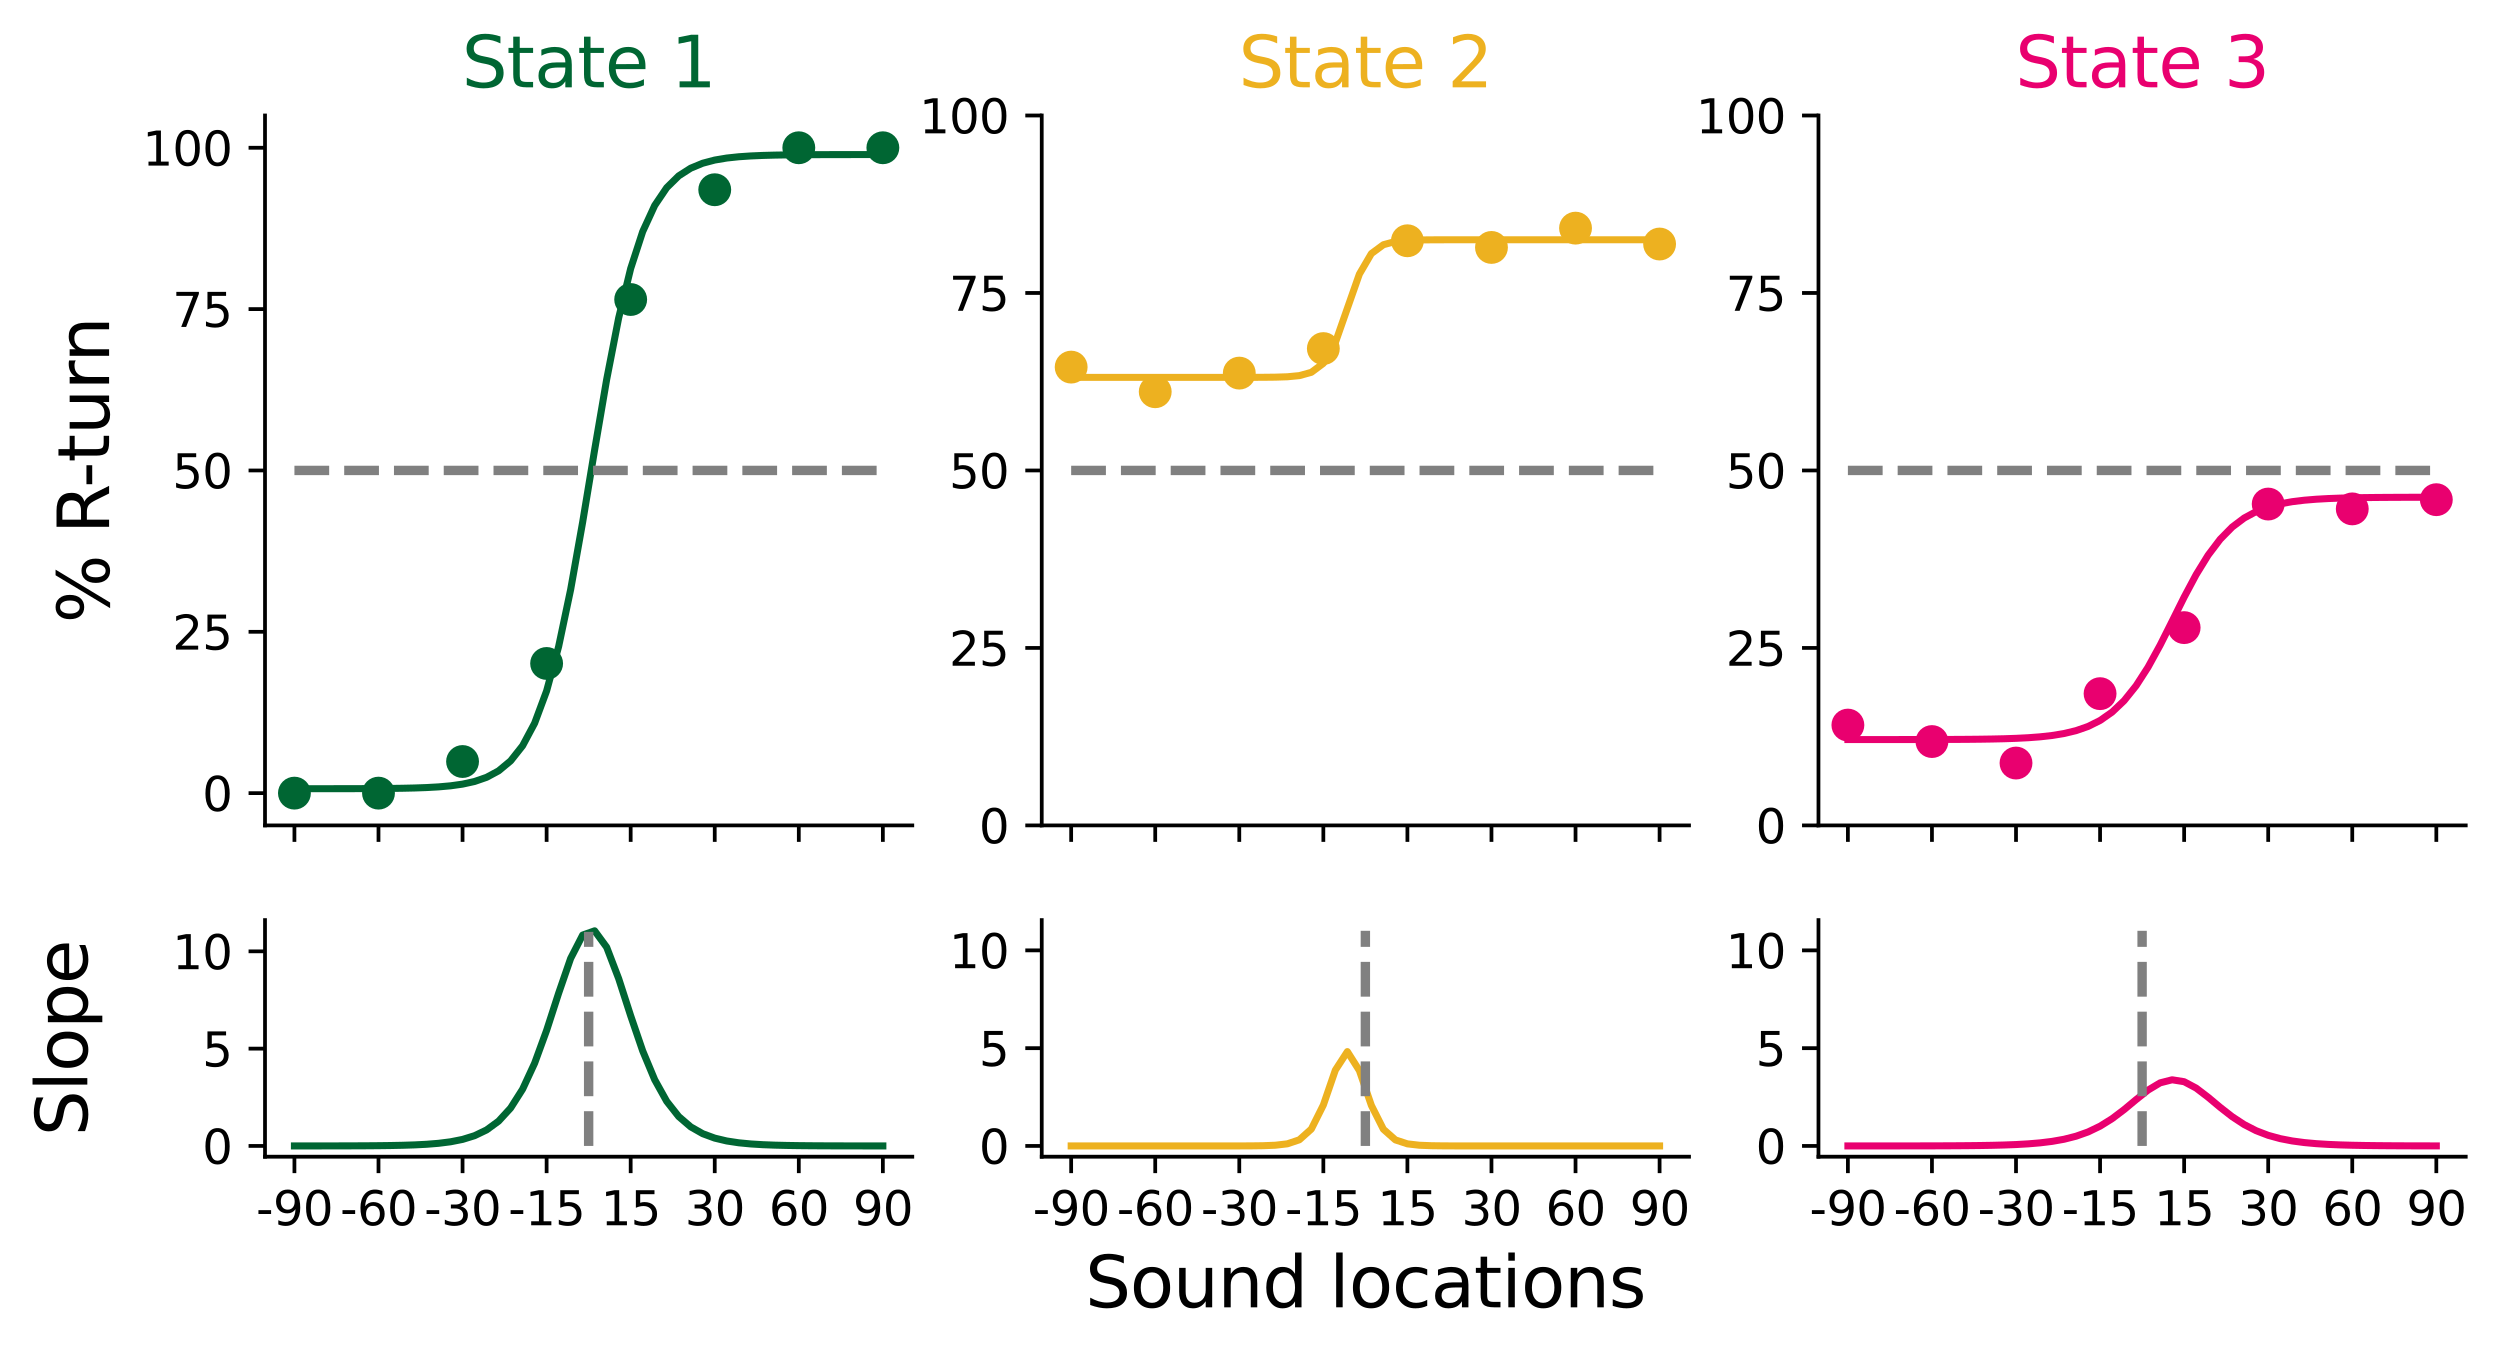 <?xml version="1.0" encoding="utf-8" standalone="no"?>
<!DOCTYPE svg PUBLIC "-//W3C//DTD SVG 1.1//EN"
  "http://www.w3.org/Graphics/SVG/1.1/DTD/svg11.dtd">
<svg xmlns:xlink="http://www.w3.org/1999/xlink" width="532.458pt" height="288.753pt" viewBox="0 0 532.458 288.753" xmlns="http://www.w3.org/2000/svg" version="1.1">
 <defs>
  <style type="text/css">*{stroke-linejoin: round; stroke-linecap: butt}</style>
 </defs>
 <g id="figure_1">
  <g id="patch_1">
   <path d="M 0 288.753 
L 532.458 288.753 
L 532.458 0 
L 0 0 
z
" style="fill: #ffffff"/>
  </g>
  <g id="axes_1">
   <g id="patch_2">
    <path d="M 56.442 175.798 
L 194.301 175.798 
L 194.301 24.598 
L 56.442 24.598 
z
" style="fill: #ffffff"/>
   </g>
   <g id="PathCollection_1">
    <defs>
     <path id="m8443d445f6" d="M 0 3 
C 0.796 3 1.559 2.684 2.121 2.121 
C 2.684 1.559 3 0.796 3 0 
C 3 -0.796 2.684 -1.559 2.121 -2.121 
C 1.559 -2.684 0.796 -3 0 -3 
C -0.796 -3 -1.559 -2.684 -2.121 -2.121 
C -2.684 -1.559 -3 -0.796 -3 0 
C -3 0.796 -2.684 1.559 -2.121 2.121 
C -1.559 2.684 -0.796 3 0 3 
z
" style="stroke: #006633"/>
    </defs>
    <g clip-path="url(#p14ced9037d)">
     <use xlink:href="#m8443d445f6" x="62.708" y="168.925" style="fill: #006633; stroke: #006633"/>
     <use xlink:href="#m8443d445f6" x="80.612" y="168.925" style="fill: #006633; stroke: #006633"/>
     <use xlink:href="#m8443d445f6" x="98.516" y="162.191" style="fill: #006633; stroke: #006633"/>
     <use xlink:href="#m8443d445f6" x="116.42" y="141.308" style="fill: #006633; stroke: #006633"/>
     <use xlink:href="#m8443d445f6" x="134.323" y="63.791" style="fill: #006633; stroke: #006633"/>
     <use xlink:href="#m8443d445f6" x="152.227" y="40.411" style="fill: #006633; stroke: #006633"/>
     <use xlink:href="#m8443d445f6" x="170.131" y="31.47" style="fill: #006633; stroke: #006633"/>
     <use xlink:href="#m8443d445f6" x="188.035" y="31.47" style="fill: #006633; stroke: #006633"/>
    </g>
   </g>
   <g id="matplotlib.axis_1">
    <g id="xtick_1">
     <g id="line2d_1">
      <defs>
       <path id="mf4a80c3092" d="M 0 0 
L 0 3.5 
" style="stroke: #000000; stroke-width: 0.8"/>
      </defs>
      <g>
       <use xlink:href="#mf4a80c3092" x="62.708" y="175.798" style="stroke: #000000; stroke-width: 0.8"/>
      </g>
     </g>
    </g>
    <g id="xtick_2">
     <g id="line2d_2">
      <g>
       <use xlink:href="#mf4a80c3092" x="80.612" y="175.798" style="stroke: #000000; stroke-width: 0.8"/>
      </g>
     </g>
    </g>
    <g id="xtick_3">
     <g id="line2d_3">
      <g>
       <use xlink:href="#mf4a80c3092" x="98.516" y="175.798" style="stroke: #000000; stroke-width: 0.8"/>
      </g>
     </g>
    </g>
    <g id="xtick_4">
     <g id="line2d_4">
      <g>
       <use xlink:href="#mf4a80c3092" x="116.42" y="175.798" style="stroke: #000000; stroke-width: 0.8"/>
      </g>
     </g>
    </g>
    <g id="xtick_5">
     <g id="line2d_5">
      <g>
       <use xlink:href="#mf4a80c3092" x="134.323" y="175.798" style="stroke: #000000; stroke-width: 0.8"/>
      </g>
     </g>
    </g>
    <g id="xtick_6">
     <g id="line2d_6">
      <g>
       <use xlink:href="#mf4a80c3092" x="152.227" y="175.798" style="stroke: #000000; stroke-width: 0.8"/>
      </g>
     </g>
    </g>
    <g id="xtick_7">
     <g id="line2d_7">
      <g>
       <use xlink:href="#mf4a80c3092" x="170.131" y="175.798" style="stroke: #000000; stroke-width: 0.8"/>
      </g>
     </g>
    </g>
    <g id="xtick_8">
     <g id="line2d_8">
      <g>
       <use xlink:href="#mf4a80c3092" x="188.035" y="175.798" style="stroke: #000000; stroke-width: 0.8"/>
      </g>
     </g>
    </g>
   </g>
   <g id="matplotlib.axis_2">
    <g id="ytick_1">
     <g id="line2d_9">
      <defs>
       <path id="m70e31efb03" d="M 0 0 
L -3.5 0 
" style="stroke: #000000; stroke-width: 0.8"/>
      </defs>
      <g>
       <use xlink:href="#m70e31efb03" x="56.442" y="168.925" style="stroke: #000000; stroke-width: 0.8"/>
      </g>
     </g>
     <g id="text_1">
      <!-- 0 -->
      <g transform="translate(43.08 172.724) scale(0.1 -0.1)">
       <defs>
        <path id="DejaVuSans-30" d="M 2034 4250 
Q 1547 4250 1301 3770 
Q 1056 3291 1056 2328 
Q 1056 1369 1301 889 
Q 1547 409 2034 409 
Q 2525 409 2770 889 
Q 3016 1369 3016 2328 
Q 3016 3291 2770 3770 
Q 2525 4250 2034 4250 
z
M 2034 4750 
Q 2819 4750 3233 4129 
Q 3647 3509 3647 2328 
Q 3647 1150 3233 529 
Q 2819 -91 2034 -91 
Q 1250 -91 836 529 
Q 422 1150 422 2328 
Q 422 3509 836 4129 
Q 1250 4750 2034 4750 
z
" transform="scale(0.016)"/>
       </defs>
       <use xlink:href="#DejaVuSans-30"/>
      </g>
     </g>
    </g>
    <g id="ytick_2">
     <g id="line2d_10">
      <g>
       <use xlink:href="#m70e31efb03" x="56.442" y="134.561" style="stroke: #000000; stroke-width: 0.8"/>
      </g>
     </g>
     <g id="text_2">
      <!-- 25 -->
      <g transform="translate(36.717 138.361) scale(0.1 -0.1)">
       <defs>
        <path id="DejaVuSans-32" d="M 1228 531 
L 3431 531 
L 3431 0 
L 469 0 
L 469 531 
Q 828 903 1448 1529 
Q 2069 2156 2228 2338 
Q 2531 2678 2651 2914 
Q 2772 3150 2772 3378 
Q 2772 3750 2511 3984 
Q 2250 4219 1831 4219 
Q 1534 4219 1204 4116 
Q 875 4013 500 3803 
L 500 4441 
Q 881 4594 1212 4672 
Q 1544 4750 1819 4750 
Q 2544 4750 2975 4387 
Q 3406 4025 3406 3419 
Q 3406 3131 3298 2873 
Q 3191 2616 2906 2266 
Q 2828 2175 2409 1742 
Q 1991 1309 1228 531 
z
" transform="scale(0.016)"/>
        <path id="DejaVuSans-35" d="M 691 4666 
L 3169 4666 
L 3169 4134 
L 1269 4134 
L 1269 2991 
Q 1406 3038 1543 3061 
Q 1681 3084 1819 3084 
Q 2600 3084 3056 2656 
Q 3513 2228 3513 1497 
Q 3513 744 3044 326 
Q 2575 -91 1722 -91 
Q 1428 -91 1123 -41 
Q 819 9 494 109 
L 494 744 
Q 775 591 1075 516 
Q 1375 441 1709 441 
Q 2250 441 2565 725 
Q 2881 1009 2881 1497 
Q 2881 1984 2565 2268 
Q 2250 2553 1709 2553 
Q 1456 2553 1204 2497 
Q 953 2441 691 2322 
L 691 4666 
z
" transform="scale(0.016)"/>
       </defs>
       <use xlink:href="#DejaVuSans-32"/>
       <use xlink:href="#DejaVuSans-35" x="63.623"/>
      </g>
     </g>
    </g>
    <g id="ytick_3">
     <g id="line2d_11">
      <g>
       <use xlink:href="#m70e31efb03" x="56.442" y="100.198" style="stroke: #000000; stroke-width: 0.8"/>
      </g>
     </g>
     <g id="text_3">
      <!-- 50 -->
      <g transform="translate(36.717 103.997) scale(0.1 -0.1)">
       <use xlink:href="#DejaVuSans-35"/>
       <use xlink:href="#DejaVuSans-30" x="63.623"/>
      </g>
     </g>
    </g>
    <g id="ytick_4">
     <g id="line2d_12">
      <g>
       <use xlink:href="#m70e31efb03" x="56.442" y="65.834" style="stroke: #000000; stroke-width: 0.8"/>
      </g>
     </g>
     <g id="text_4">
      <!-- 75 -->
      <g transform="translate(36.717 69.633) scale(0.1 -0.1)">
       <defs>
        <path id="DejaVuSans-37" d="M 525 4666 
L 3525 4666 
L 3525 4397 
L 1831 0 
L 1172 0 
L 2766 4134 
L 525 4134 
L 525 4666 
z
" transform="scale(0.016)"/>
       </defs>
       <use xlink:href="#DejaVuSans-37"/>
       <use xlink:href="#DejaVuSans-35" x="63.623"/>
      </g>
     </g>
    </g>
    <g id="ytick_5">
     <g id="line2d_13">
      <g>
       <use xlink:href="#m70e31efb03" x="56.442" y="31.47" style="stroke: #000000; stroke-width: 0.8"/>
      </g>
     </g>
     <g id="text_5">
      <!-- 100 -->
      <g transform="translate(30.355 35.27) scale(0.1 -0.1)">
       <defs>
        <path id="DejaVuSans-31" d="M 794 531 
L 1825 531 
L 1825 4091 
L 703 3866 
L 703 4441 
L 1819 4666 
L 2450 4666 
L 2450 531 
L 3481 531 
L 3481 0 
L 794 0 
L 794 531 
z
" transform="scale(0.016)"/>
       </defs>
       <use xlink:href="#DejaVuSans-31"/>
       <use xlink:href="#DejaVuSans-30" x="63.623"/>
       <use xlink:href="#DejaVuSans-30" x="127.246"/>
      </g>
     </g>
    </g>
    <g id="text_6">
     <!-- % R-turn -->
     <g transform="translate(23.235 132.723) rotate(-90) scale(0.15 -0.15)">
      <defs>
       <path id="DejaVuSans-25" d="M 4653 2053 
Q 4381 2053 4226 1822 
Q 4072 1591 4072 1178 
Q 4072 772 4226 539 
Q 4381 306 4653 306 
Q 4919 306 5073 539 
Q 5228 772 5228 1178 
Q 5228 1588 5073 1820 
Q 4919 2053 4653 2053 
z
M 4653 2450 
Q 5147 2450 5437 2106 
Q 5728 1763 5728 1178 
Q 5728 594 5436 251 
Q 5144 -91 4653 -91 
Q 4153 -91 3862 251 
Q 3572 594 3572 1178 
Q 3572 1766 3864 2108 
Q 4156 2450 4653 2450 
z
M 1428 4353 
Q 1159 4353 1004 4120 
Q 850 3888 850 3481 
Q 850 3069 1003 2837 
Q 1156 2606 1428 2606 
Q 1700 2606 1854 2837 
Q 2009 3069 2009 3481 
Q 2009 3884 1853 4118 
Q 1697 4353 1428 4353 
z
M 4250 4750 
L 4750 4750 
L 1831 -91 
L 1331 -91 
L 4250 4750 
z
M 1428 4750 
Q 1922 4750 2215 4408 
Q 2509 4066 2509 3481 
Q 2509 2891 2217 2550 
Q 1925 2209 1428 2209 
Q 931 2209 642 2551 
Q 353 2894 353 3481 
Q 353 4063 643 4406 
Q 934 4750 1428 4750 
z
" transform="scale(0.016)"/>
       <path id="DejaVuSans-20" transform="scale(0.016)"/>
       <path id="DejaVuSans-52" d="M 2841 2188 
Q 3044 2119 3236 1894 
Q 3428 1669 3622 1275 
L 4263 0 
L 3584 0 
L 2988 1197 
Q 2756 1666 2539 1819 
Q 2322 1972 1947 1972 
L 1259 1972 
L 1259 0 
L 628 0 
L 628 4666 
L 2053 4666 
Q 2853 4666 3247 4331 
Q 3641 3997 3641 3322 
Q 3641 2881 3436 2590 
Q 3231 2300 2841 2188 
z
M 1259 4147 
L 1259 2491 
L 2053 2491 
Q 2509 2491 2742 2702 
Q 2975 2913 2975 3322 
Q 2975 3731 2742 3939 
Q 2509 4147 2053 4147 
L 1259 4147 
z
" transform="scale(0.016)"/>
       <path id="DejaVuSans-2d" d="M 313 2009 
L 1997 2009 
L 1997 1497 
L 313 1497 
L 313 2009 
z
" transform="scale(0.016)"/>
       <path id="DejaVuSans-74" d="M 1172 4494 
L 1172 3500 
L 2356 3500 
L 2356 3053 
L 1172 3053 
L 1172 1153 
Q 1172 725 1289 603 
Q 1406 481 1766 481 
L 2356 481 
L 2356 0 
L 1766 0 
Q 1100 0 847 248 
Q 594 497 594 1153 
L 594 3053 
L 172 3053 
L 172 3500 
L 594 3500 
L 594 4494 
L 1172 4494 
z
" transform="scale(0.016)"/>
       <path id="DejaVuSans-75" d="M 544 1381 
L 544 3500 
L 1119 3500 
L 1119 1403 
Q 1119 906 1312 657 
Q 1506 409 1894 409 
Q 2359 409 2629 706 
Q 2900 1003 2900 1516 
L 2900 3500 
L 3475 3500 
L 3475 0 
L 2900 0 
L 2900 538 
Q 2691 219 2414 64 
Q 2138 -91 1772 -91 
Q 1169 -91 856 284 
Q 544 659 544 1381 
z
M 1991 3584 
L 1991 3584 
z
" transform="scale(0.016)"/>
       <path id="DejaVuSans-72" d="M 2631 2963 
Q 2534 3019 2420 3045 
Q 2306 3072 2169 3072 
Q 1681 3072 1420 2755 
Q 1159 2438 1159 1844 
L 1159 0 
L 581 0 
L 581 3500 
L 1159 3500 
L 1159 2956 
Q 1341 3275 1631 3429 
Q 1922 3584 2338 3584 
Q 2397 3584 2469 3576 
Q 2541 3569 2628 3553 
L 2631 2963 
z
" transform="scale(0.016)"/>
       <path id="DejaVuSans-6e" d="M 3513 2113 
L 3513 0 
L 2938 0 
L 2938 2094 
Q 2938 2591 2744 2837 
Q 2550 3084 2163 3084 
Q 1697 3084 1428 2787 
Q 1159 2491 1159 1978 
L 1159 0 
L 581 0 
L 581 3500 
L 1159 3500 
L 1159 2956 
Q 1366 3272 1645 3428 
Q 1925 3584 2291 3584 
Q 2894 3584 3203 3211 
Q 3513 2838 3513 2113 
z
" transform="scale(0.016)"/>
      </defs>
      <use xlink:href="#DejaVuSans-25"/>
      <use xlink:href="#DejaVuSans-20" x="95.02"/>
      <use xlink:href="#DejaVuSans-52" x="126.807"/>
      <use xlink:href="#DejaVuSans-2d" x="192.289"/>
      <use xlink:href="#DejaVuSans-74" x="228.373"/>
      <use xlink:href="#DejaVuSans-75" x="267.582"/>
      <use xlink:href="#DejaVuSans-72" x="330.961"/>
      <use xlink:href="#DejaVuSans-6e" x="370.324"/>
     </g>
    </g>
   </g>
   <g id="line2d_14">
    <path d="M 62.708 167.983 
L 65.266 167.982 
L 67.824 167.98 
L 70.382 167.978 
L 72.939 167.974 
L 75.497 167.969 
L 78.055 167.959 
L 80.612 167.945 
L 83.17 167.922 
L 85.728 167.886 
L 88.285 167.828 
L 90.843 167.737 
L 93.401 167.593 
L 95.958 167.366 
L 98.516 167.007 
L 101.074 166.443 
L 103.631 165.559 
L 106.189 164.183 
L 108.747 162.06 
L 111.304 158.833 
L 113.862 154.04 
L 116.42 147.152 
L 118.977 137.712 
L 121.535 125.581 
L 124.093 111.223 
L 126.65 95.79 
L 129.208 80.831 
L 131.766 67.716 
L 134.323 57.191 
L 136.881 49.328 
L 139.439 43.763 
L 141.997 39.972 
L 144.554 37.458 
L 147.112 35.82 
L 149.67 34.764 
L 152.227 34.089 
L 154.785 33.659 
L 157.343 33.386 
L 159.9 33.213 
L 162.458 33.104 
L 165.016 33.035 
L 167.573 32.991 
L 170.131 32.964 
L 172.689 32.946 
L 175.246 32.935 
L 177.804 32.928 
L 180.362 32.924 
L 182.919 32.921 
L 185.477 32.919 
L 188.035 32.918 
" clip-path="url(#p14ced9037d)" style="fill: none; stroke: #006633; stroke-width: 1.5; stroke-linecap: square"/>
   </g>
   <g id="LineCollection_1">
    <path d="M 62.708 100.198 
L 188.035 100.198 
" clip-path="url(#p14ced9037d)" style="fill: none; stroke-dasharray: 7.4,3.2; stroke-dashoffset: 0; stroke: #808080; stroke-width: 2"/>
   </g>
   <g id="patch_3">
    <path d="M 56.442 175.798 
L 56.442 24.598 
" style="fill: none; stroke: #000000; stroke-width: 0.8; stroke-linejoin: miter; stroke-linecap: square"/>
   </g>
   <g id="patch_4">
    <path d="M 56.442 175.798 
L 194.301 175.798 
" style="fill: none; stroke: #000000; stroke-width: 0.8; stroke-linejoin: miter; stroke-linecap: square"/>
   </g>
   <g id="text_7">
    <!-- State 1 -->
    <g style="fill: #006633" transform="translate(98.363 18.598) scale(0.15 -0.15)">
     <defs>
      <path id="DejaVuSans-53" d="M 3425 4513 
L 3425 3897 
Q 3066 4069 2747 4153 
Q 2428 4238 2131 4238 
Q 1616 4238 1336 4038 
Q 1056 3838 1056 3469 
Q 1056 3159 1242 3001 
Q 1428 2844 1947 2747 
L 2328 2669 
Q 3034 2534 3370 2195 
Q 3706 1856 3706 1288 
Q 3706 609 3251 259 
Q 2797 -91 1919 -91 
Q 1588 -91 1214 -16 
Q 841 59 441 206 
L 441 856 
Q 825 641 1194 531 
Q 1563 422 1919 422 
Q 2459 422 2753 634 
Q 3047 847 3047 1241 
Q 3047 1584 2836 1778 
Q 2625 1972 2144 2069 
L 1759 2144 
Q 1053 2284 737 2584 
Q 422 2884 422 3419 
Q 422 4038 858 4394 
Q 1294 4750 2059 4750 
Q 2388 4750 2728 4690 
Q 3069 4631 3425 4513 
z
" transform="scale(0.016)"/>
      <path id="DejaVuSans-61" d="M 2194 1759 
Q 1497 1759 1228 1600 
Q 959 1441 959 1056 
Q 959 750 1161 570 
Q 1363 391 1709 391 
Q 2188 391 2477 730 
Q 2766 1069 2766 1631 
L 2766 1759 
L 2194 1759 
z
M 3341 1997 
L 3341 0 
L 2766 0 
L 2766 531 
Q 2569 213 2275 61 
Q 1981 -91 1556 -91 
Q 1019 -91 701 211 
Q 384 513 384 1019 
Q 384 1609 779 1909 
Q 1175 2209 1959 2209 
L 2766 2209 
L 2766 2266 
Q 2766 2663 2505 2880 
Q 2244 3097 1772 3097 
Q 1472 3097 1187 3025 
Q 903 2953 641 2809 
L 641 3341 
Q 956 3463 1253 3523 
Q 1550 3584 1831 3584 
Q 2591 3584 2966 3190 
Q 3341 2797 3341 1997 
z
" transform="scale(0.016)"/>
      <path id="DejaVuSans-65" d="M 3597 1894 
L 3597 1613 
L 953 1613 
Q 991 1019 1311 708 
Q 1631 397 2203 397 
Q 2534 397 2845 478 
Q 3156 559 3463 722 
L 3463 178 
Q 3153 47 2828 -22 
Q 2503 -91 2169 -91 
Q 1331 -91 842 396 
Q 353 884 353 1716 
Q 353 2575 817 3079 
Q 1281 3584 2069 3584 
Q 2775 3584 3186 3129 
Q 3597 2675 3597 1894 
z
M 3022 2063 
Q 3016 2534 2758 2815 
Q 2500 3097 2075 3097 
Q 1594 3097 1305 2825 
Q 1016 2553 972 2059 
L 3022 2063 
z
" transform="scale(0.016)"/>
     </defs>
     <use xlink:href="#DejaVuSans-53"/>
     <use xlink:href="#DejaVuSans-74" x="63.477"/>
     <use xlink:href="#DejaVuSans-61" x="102.686"/>
     <use xlink:href="#DejaVuSans-74" x="163.965"/>
     <use xlink:href="#DejaVuSans-65" x="203.174"/>
     <use xlink:href="#DejaVuSans-20" x="264.697"/>
     <use xlink:href="#DejaVuSans-31" x="296.484"/>
    </g>
   </g>
  </g>
  <g id="axes_2">
   <g id="patch_5">
    <path d="M 221.873 175.798 
L 359.732 175.798 
L 359.732 24.598 
L 221.873 24.598 
z
" style="fill: #ffffff"/>
   </g>
   <g id="PathCollection_2">
    <defs>
     <path id="mc1b014f721" d="M 0 3 
C 0.796 3 1.559 2.684 2.121 2.121 
C 2.684 1.559 3 0.796 3 0 
C 3 -0.796 2.684 -1.559 2.121 -2.121 
C 1.559 -2.684 0.796 -3 0 -3 
C -0.796 -3 -1.559 -2.684 -2.121 -2.121 
C -2.684 -1.559 -3 -0.796 -3 0 
C -3 0.796 -2.684 1.559 -2.121 2.121 
C -1.559 2.684 -0.796 3 0 3 
z
" style="stroke: #edb120"/>
    </defs>
    <g clip-path="url(#p1568ae0fab)">
     <use xlink:href="#mc1b014f721" x="228.139" y="78.188" style="fill: #edb120; stroke: #edb120"/>
     <use xlink:href="#mc1b014f721" x="246.043" y="83.434" style="fill: #edb120; stroke: #edb120"/>
     <use xlink:href="#mc1b014f721" x="263.947" y="79.466" style="fill: #edb120; stroke: #edb120"/>
     <use xlink:href="#mc1b014f721" x="281.85" y="74.24" style="fill: #edb120; stroke: #edb120"/>
     <use xlink:href="#mc1b014f721" x="299.754" y="51.28" style="fill: #edb120; stroke: #edb120"/>
     <use xlink:href="#mc1b014f721" x="317.658" y="52.7" style="fill: #edb120; stroke: #edb120"/>
     <use xlink:href="#mc1b014f721" x="335.562" y="48.59" style="fill: #edb120; stroke: #edb120"/>
     <use xlink:href="#mc1b014f721" x="353.465" y="51.974" style="fill: #edb120; stroke: #edb120"/>
    </g>
   </g>
   <g id="matplotlib.axis_3">
    <g id="xtick_9">
     <g id="line2d_15">
      <g>
       <use xlink:href="#mf4a80c3092" x="228.139" y="175.798" style="stroke: #000000; stroke-width: 0.8"/>
      </g>
     </g>
    </g>
    <g id="xtick_10">
     <g id="line2d_16">
      <g>
       <use xlink:href="#mf4a80c3092" x="246.043" y="175.798" style="stroke: #000000; stroke-width: 0.8"/>
      </g>
     </g>
    </g>
    <g id="xtick_11">
     <g id="line2d_17">
      <g>
       <use xlink:href="#mf4a80c3092" x="263.947" y="175.798" style="stroke: #000000; stroke-width: 0.8"/>
      </g>
     </g>
    </g>
    <g id="xtick_12">
     <g id="line2d_18">
      <g>
       <use xlink:href="#mf4a80c3092" x="281.85" y="175.798" style="stroke: #000000; stroke-width: 0.8"/>
      </g>
     </g>
    </g>
    <g id="xtick_13">
     <g id="line2d_19">
      <g>
       <use xlink:href="#mf4a80c3092" x="299.754" y="175.798" style="stroke: #000000; stroke-width: 0.8"/>
      </g>
     </g>
    </g>
    <g id="xtick_14">
     <g id="line2d_20">
      <g>
       <use xlink:href="#mf4a80c3092" x="317.658" y="175.798" style="stroke: #000000; stroke-width: 0.8"/>
      </g>
     </g>
    </g>
    <g id="xtick_15">
     <g id="line2d_21">
      <g>
       <use xlink:href="#mf4a80c3092" x="335.562" y="175.798" style="stroke: #000000; stroke-width: 0.8"/>
      </g>
     </g>
    </g>
    <g id="xtick_16">
     <g id="line2d_22">
      <g>
       <use xlink:href="#mf4a80c3092" x="353.465" y="175.798" style="stroke: #000000; stroke-width: 0.8"/>
      </g>
     </g>
    </g>
   </g>
   <g id="matplotlib.axis_4">
    <g id="ytick_6">
     <g id="line2d_23">
      <g>
       <use xlink:href="#m70e31efb03" x="221.873" y="175.798" style="stroke: #000000; stroke-width: 0.8"/>
      </g>
     </g>
     <g id="text_8">
      <!-- 0 -->
      <g transform="translate(208.51 179.597) scale(0.1 -0.1)">
       <use xlink:href="#DejaVuSans-30"/>
      </g>
     </g>
    </g>
    <g id="ytick_7">
     <g id="line2d_24">
      <g>
       <use xlink:href="#m70e31efb03" x="221.873" y="137.998" style="stroke: #000000; stroke-width: 0.8"/>
      </g>
     </g>
     <g id="text_9">
      <!-- 25 -->
      <g transform="translate(202.148 141.797) scale(0.1 -0.1)">
       <use xlink:href="#DejaVuSans-32"/>
       <use xlink:href="#DejaVuSans-35" x="63.623"/>
      </g>
     </g>
    </g>
    <g id="ytick_8">
     <g id="line2d_25">
      <g>
       <use xlink:href="#m70e31efb03" x="221.873" y="100.198" style="stroke: #000000; stroke-width: 0.8"/>
      </g>
     </g>
     <g id="text_10">
      <!-- 50 -->
      <g transform="translate(202.148 103.997) scale(0.1 -0.1)">
       <use xlink:href="#DejaVuSans-35"/>
       <use xlink:href="#DejaVuSans-30" x="63.623"/>
      </g>
     </g>
    </g>
    <g id="ytick_9">
     <g id="line2d_26">
      <g>
       <use xlink:href="#m70e31efb03" x="221.873" y="62.398" style="stroke: #000000; stroke-width: 0.8"/>
      </g>
     </g>
     <g id="text_11">
      <!-- 75 -->
      <g transform="translate(202.148 66.197) scale(0.1 -0.1)">
       <use xlink:href="#DejaVuSans-37"/>
       <use xlink:href="#DejaVuSans-35" x="63.623"/>
      </g>
     </g>
    </g>
    <g id="ytick_10">
     <g id="line2d_27">
      <g>
       <use xlink:href="#m70e31efb03" x="221.873" y="24.598" style="stroke: #000000; stroke-width: 0.8"/>
      </g>
     </g>
     <g id="text_12">
      <!-- 100 -->
      <g transform="translate(195.785 28.397) scale(0.1 -0.1)">
       <use xlink:href="#DejaVuSans-31"/>
       <use xlink:href="#DejaVuSans-30" x="63.623"/>
       <use xlink:href="#DejaVuSans-30" x="127.246"/>
      </g>
     </g>
    </g>
   </g>
   <g id="line2d_28">
    <path d="M 228.139 80.371 
L 230.697 80.371 
L 233.254 80.371 
L 235.812 80.371 
L 238.37 80.371 
L 240.927 80.371 
L 243.485 80.371 
L 246.043 80.371 
L 248.601 80.371 
L 251.158 80.371 
L 253.716 80.371 
L 256.274 80.371 
L 258.831 80.371 
L 261.389 80.371 
L 263.947 80.37 
L 266.504 80.367 
L 269.062 80.357 
L 271.62 80.329 
L 274.177 80.247 
L 276.735 80.003 
L 279.293 79.299 
L 281.85 77.389 
L 284.408 72.971 
L 286.966 65.665 
L 289.523 58.386 
L 292.081 54.009 
L 294.639 52.123 
L 297.196 51.428 
L 299.754 51.188 
L 302.312 51.106 
L 304.869 51.079 
L 307.427 51.069 
L 309.985 51.066 
L 312.542 51.065 
L 315.1 51.065 
L 317.658 51.065 
L 320.215 51.065 
L 322.773 51.065 
L 325.331 51.065 
L 327.889 51.065 
L 330.446 51.065 
L 333.004 51.065 
L 335.562 51.065 
L 338.119 51.065 
L 340.677 51.065 
L 343.235 51.065 
L 345.792 51.065 
L 348.35 51.065 
L 350.908 51.065 
L 353.465 51.065 
" clip-path="url(#p1568ae0fab)" style="fill: none; stroke: #edb120; stroke-width: 1.5; stroke-linecap: square"/>
   </g>
   <g id="LineCollection_2">
    <path d="M 228.139 100.198 
L 353.465 100.198 
" clip-path="url(#p1568ae0fab)" style="fill: none; stroke-dasharray: 7.4,3.2; stroke-dashoffset: 0; stroke: #808080; stroke-width: 2"/>
   </g>
   <g id="patch_6">
    <path d="M 221.873 175.798 
L 221.873 24.598 
" style="fill: none; stroke: #000000; stroke-width: 0.8; stroke-linejoin: miter; stroke-linecap: square"/>
   </g>
   <g id="patch_7">
    <path d="M 221.873 175.798 
L 359.732 175.798 
" style="fill: none; stroke: #000000; stroke-width: 0.8; stroke-linejoin: miter; stroke-linecap: square"/>
   </g>
   <g id="text_13">
    <!-- State 2 -->
    <g style="fill: #edb120" transform="translate(263.794 18.598) scale(0.15 -0.15)">
     <use xlink:href="#DejaVuSans-53"/>
     <use xlink:href="#DejaVuSans-74" x="63.477"/>
     <use xlink:href="#DejaVuSans-61" x="102.686"/>
     <use xlink:href="#DejaVuSans-74" x="163.965"/>
     <use xlink:href="#DejaVuSans-65" x="203.174"/>
     <use xlink:href="#DejaVuSans-20" x="264.697"/>
     <use xlink:href="#DejaVuSans-32" x="296.484"/>
    </g>
   </g>
  </g>
  <g id="axes_3">
   <g id="patch_8">
    <path d="M 387.303 175.798 
L 525.162 175.798 
L 525.162 24.598 
L 387.303 24.598 
z
" style="fill: #ffffff"/>
   </g>
   <g id="PathCollection_3">
    <defs>
     <path id="mad47145e65" d="M 0 3 
C 0.796 3 1.559 2.684 2.121 2.121 
C 2.684 1.559 3 0.796 3 0 
C 3 -0.796 2.684 -1.559 2.121 -2.121 
C 1.559 -2.684 0.796 -3 0 -3 
C -0.796 -3 -1.559 -2.684 -2.121 -2.121 
C -2.684 -1.559 -3 -0.796 -3 0 
C -3 0.796 -2.684 1.559 -2.121 2.121 
C -1.559 2.684 -0.796 3 0 3 
z
" style="stroke: #e9006f"/>
    </defs>
    <g clip-path="url(#p2759dc0f36)">
     <use xlink:href="#mad47145e65" x="393.57" y="154.432" style="fill: #e9006f; stroke: #e9006f"/>
     <use xlink:href="#mad47145e65" x="411.473" y="157.939" style="fill: #e9006f; stroke: #e9006f"/>
     <use xlink:href="#mad47145e65" x="429.377" y="162.517" style="fill: #e9006f; stroke: #e9006f"/>
     <use xlink:href="#mad47145e65" x="447.281" y="147.737" style="fill: #e9006f; stroke: #e9006f"/>
     <use xlink:href="#mad47145e65" x="465.185" y="133.672" style="fill: #e9006f; stroke: #e9006f"/>
     <use xlink:href="#mad47145e65" x="483.088" y="107.356" style="fill: #e9006f; stroke: #e9006f"/>
     <use xlink:href="#mad47145e65" x="500.992" y="108.384" style="fill: #e9006f; stroke: #e9006f"/>
     <use xlink:href="#mad47145e65" x="518.896" y="106.424" style="fill: #e9006f; stroke: #e9006f"/>
    </g>
   </g>
   <g id="matplotlib.axis_5">
    <g id="xtick_17">
     <g id="line2d_29">
      <g>
       <use xlink:href="#mf4a80c3092" x="393.57" y="175.798" style="stroke: #000000; stroke-width: 0.8"/>
      </g>
     </g>
    </g>
    <g id="xtick_18">
     <g id="line2d_30">
      <g>
       <use xlink:href="#mf4a80c3092" x="411.473" y="175.798" style="stroke: #000000; stroke-width: 0.8"/>
      </g>
     </g>
    </g>
    <g id="xtick_19">
     <g id="line2d_31">
      <g>
       <use xlink:href="#mf4a80c3092" x="429.377" y="175.798" style="stroke: #000000; stroke-width: 0.8"/>
      </g>
     </g>
    </g>
    <g id="xtick_20">
     <g id="line2d_32">
      <g>
       <use xlink:href="#mf4a80c3092" x="447.281" y="175.798" style="stroke: #000000; stroke-width: 0.8"/>
      </g>
     </g>
    </g>
    <g id="xtick_21">
     <g id="line2d_33">
      <g>
       <use xlink:href="#mf4a80c3092" x="465.185" y="175.798" style="stroke: #000000; stroke-width: 0.8"/>
      </g>
     </g>
    </g>
    <g id="xtick_22">
     <g id="line2d_34">
      <g>
       <use xlink:href="#mf4a80c3092" x="483.088" y="175.798" style="stroke: #000000; stroke-width: 0.8"/>
      </g>
     </g>
    </g>
    <g id="xtick_23">
     <g id="line2d_35">
      <g>
       <use xlink:href="#mf4a80c3092" x="500.992" y="175.798" style="stroke: #000000; stroke-width: 0.8"/>
      </g>
     </g>
    </g>
    <g id="xtick_24">
     <g id="line2d_36">
      <g>
       <use xlink:href="#mf4a80c3092" x="518.896" y="175.798" style="stroke: #000000; stroke-width: 0.8"/>
      </g>
     </g>
    </g>
   </g>
   <g id="matplotlib.axis_6">
    <g id="ytick_11">
     <g id="line2d_37">
      <g>
       <use xlink:href="#m70e31efb03" x="387.303" y="175.798" style="stroke: #000000; stroke-width: 0.8"/>
      </g>
     </g>
     <g id="text_14">
      <!-- 0 -->
      <g transform="translate(373.941 179.597) scale(0.1 -0.1)">
       <use xlink:href="#DejaVuSans-30"/>
      </g>
     </g>
    </g>
    <g id="ytick_12">
     <g id="line2d_38">
      <g>
       <use xlink:href="#m70e31efb03" x="387.303" y="137.998" style="stroke: #000000; stroke-width: 0.8"/>
      </g>
     </g>
     <g id="text_15">
      <!-- 25 -->
      <g transform="translate(367.578 141.797) scale(0.1 -0.1)">
       <use xlink:href="#DejaVuSans-32"/>
       <use xlink:href="#DejaVuSans-35" x="63.623"/>
      </g>
     </g>
    </g>
    <g id="ytick_13">
     <g id="line2d_39">
      <g>
       <use xlink:href="#m70e31efb03" x="387.303" y="100.198" style="stroke: #000000; stroke-width: 0.8"/>
      </g>
     </g>
     <g id="text_16">
      <!-- 50 -->
      <g transform="translate(367.578 103.997) scale(0.1 -0.1)">
       <use xlink:href="#DejaVuSans-35"/>
       <use xlink:href="#DejaVuSans-30" x="63.623"/>
      </g>
     </g>
    </g>
    <g id="ytick_14">
     <g id="line2d_40">
      <g>
       <use xlink:href="#m70e31efb03" x="387.303" y="62.398" style="stroke: #000000; stroke-width: 0.8"/>
      </g>
     </g>
     <g id="text_17">
      <!-- 75 -->
      <g transform="translate(367.578 66.197) scale(0.1 -0.1)">
       <use xlink:href="#DejaVuSans-37"/>
       <use xlink:href="#DejaVuSans-35" x="63.623"/>
      </g>
     </g>
    </g>
    <g id="ytick_15">
     <g id="line2d_41">
      <g>
       <use xlink:href="#m70e31efb03" x="387.303" y="24.598" style="stroke: #000000; stroke-width: 0.8"/>
      </g>
     </g>
     <g id="text_18">
      <!-- 100 -->
      <g transform="translate(361.216 28.397) scale(0.1 -0.1)">
       <use xlink:href="#DejaVuSans-31"/>
       <use xlink:href="#DejaVuSans-30" x="63.623"/>
       <use xlink:href="#DejaVuSans-30" x="127.246"/>
      </g>
     </g>
    </g>
   </g>
   <g id="line2d_42">
    <path d="M 393.57 157.517 
L 396.127 157.516 
L 398.685 157.516 
L 401.243 157.515 
L 403.8 157.513 
L 406.358 157.511 
L 408.916 157.507 
L 411.473 157.502 
L 414.031 157.494 
L 416.589 157.482 
L 419.146 157.465 
L 421.704 157.439 
L 424.262 157.399 
L 426.819 157.341 
L 429.377 157.254 
L 431.935 157.125 
L 434.493 156.933 
L 437.05 156.648 
L 439.608 156.228 
L 442.166 155.614 
L 444.723 154.723 
L 447.281 153.45 
L 449.839 151.666 
L 452.396 149.236 
L 454.954 146.049 
L 457.512 142.073 
L 460.069 137.41 
L 462.627 132.319 
L 465.185 127.18 
L 467.742 122.386 
L 470.3 118.232 
L 472.858 114.858 
L 475.415 112.257 
L 477.973 110.332 
L 480.531 108.951 
L 483.088 107.98 
L 485.646 107.308 
L 488.204 106.849 
L 490.761 106.537 
L 493.319 106.326 
L 495.877 106.184 
L 498.434 106.088 
L 500.992 106.024 
L 503.55 105.981 
L 506.107 105.952 
L 508.665 105.933 
L 511.223 105.92 
L 513.781 105.911 
L 516.338 105.906 
L 518.896 105.902 
" clip-path="url(#p2759dc0f36)" style="fill: none; stroke: #e9006f; stroke-width: 1.5; stroke-linecap: square"/>
   </g>
   <g id="LineCollection_3">
    <path d="M 393.57 100.198 
L 518.896 100.198 
" clip-path="url(#p2759dc0f36)" style="fill: none; stroke-dasharray: 7.4,3.2; stroke-dashoffset: 0; stroke: #808080; stroke-width: 2"/>
   </g>
   <g id="patch_9">
    <path d="M 387.303 175.798 
L 387.303 24.598 
" style="fill: none; stroke: #000000; stroke-width: 0.8; stroke-linejoin: miter; stroke-linecap: square"/>
   </g>
   <g id="patch_10">
    <path d="M 387.303 175.798 
L 525.162 175.798 
" style="fill: none; stroke: #000000; stroke-width: 0.8; stroke-linejoin: miter; stroke-linecap: square"/>
   </g>
   <g id="text_19">
    <!-- State 3 -->
    <g style="fill: #e9006f" transform="translate(429.225 18.598) scale(0.15 -0.15)">
     <defs>
      <path id="DejaVuSans-33" d="M 2597 2516 
Q 3050 2419 3304 2112 
Q 3559 1806 3559 1356 
Q 3559 666 3084 287 
Q 2609 -91 1734 -91 
Q 1441 -91 1130 -33 
Q 819 25 488 141 
L 488 750 
Q 750 597 1062 519 
Q 1375 441 1716 441 
Q 2309 441 2620 675 
Q 2931 909 2931 1356 
Q 2931 1769 2642 2001 
Q 2353 2234 1838 2234 
L 1294 2234 
L 1294 2753 
L 1863 2753 
Q 2328 2753 2575 2939 
Q 2822 3125 2822 3475 
Q 2822 3834 2567 4026 
Q 2313 4219 1838 4219 
Q 1578 4219 1281 4162 
Q 984 4106 628 3988 
L 628 4550 
Q 988 4650 1302 4700 
Q 1616 4750 1894 4750 
Q 2613 4750 3031 4423 
Q 3450 4097 3450 3541 
Q 3450 3153 3228 2886 
Q 3006 2619 2597 2516 
z
" transform="scale(0.016)"/>
     </defs>
     <use xlink:href="#DejaVuSans-53"/>
     <use xlink:href="#DejaVuSans-74" x="63.477"/>
     <use xlink:href="#DejaVuSans-61" x="102.686"/>
     <use xlink:href="#DejaVuSans-74" x="163.965"/>
     <use xlink:href="#DejaVuSans-65" x="203.174"/>
     <use xlink:href="#DejaVuSans-20" x="264.697"/>
     <use xlink:href="#DejaVuSans-33" x="296.484"/>
    </g>
   </g>
  </g>
  <g id="axes_4">
   <g id="patch_11">
    <path d="M 56.442 246.358 
L 194.301 246.358 
L 194.301 195.958 
L 56.442 195.958 
z
" style="fill: #ffffff"/>
   </g>
   <g id="matplotlib.axis_7">
    <g id="xtick_25">
     <g id="line2d_43">
      <g>
       <use xlink:href="#mf4a80c3092" x="62.708" y="246.358" style="stroke: #000000; stroke-width: 0.8"/>
      </g>
     </g>
     <g id="text_20">
      <!-- -90 -->
      <g transform="translate(54.542 260.956) scale(0.1 -0.1)">
       <defs>
        <path id="DejaVuSans-39" d="M 703 97 
L 703 672 
Q 941 559 1184 500 
Q 1428 441 1663 441 
Q 2288 441 2617 861 
Q 2947 1281 2994 2138 
Q 2813 1869 2534 1725 
Q 2256 1581 1919 1581 
Q 1219 1581 811 2004 
Q 403 2428 403 3163 
Q 403 3881 828 4315 
Q 1253 4750 1959 4750 
Q 2769 4750 3195 4129 
Q 3622 3509 3622 2328 
Q 3622 1225 3098 567 
Q 2575 -91 1691 -91 
Q 1453 -91 1209 -44 
Q 966 3 703 97 
z
M 1959 2075 
Q 2384 2075 2632 2365 
Q 2881 2656 2881 3163 
Q 2881 3666 2632 3958 
Q 2384 4250 1959 4250 
Q 1534 4250 1286 3958 
Q 1038 3666 1038 3163 
Q 1038 2656 1286 2365 
Q 1534 2075 1959 2075 
z
" transform="scale(0.016)"/>
       </defs>
       <use xlink:href="#DejaVuSans-2d"/>
       <use xlink:href="#DejaVuSans-39" x="36.084"/>
       <use xlink:href="#DejaVuSans-30" x="99.707"/>
      </g>
     </g>
    </g>
    <g id="xtick_26">
     <g id="line2d_44">
      <g>
       <use xlink:href="#mf4a80c3092" x="80.612" y="246.358" style="stroke: #000000; stroke-width: 0.8"/>
      </g>
     </g>
     <g id="text_21">
      <!-- -60 -->
      <g transform="translate(72.446 260.956) scale(0.1 -0.1)">
       <defs>
        <path id="DejaVuSans-36" d="M 2113 2584 
Q 1688 2584 1439 2293 
Q 1191 2003 1191 1497 
Q 1191 994 1439 701 
Q 1688 409 2113 409 
Q 2538 409 2786 701 
Q 3034 994 3034 1497 
Q 3034 2003 2786 2293 
Q 2538 2584 2113 2584 
z
M 3366 4563 
L 3366 3988 
Q 3128 4100 2886 4159 
Q 2644 4219 2406 4219 
Q 1781 4219 1451 3797 
Q 1122 3375 1075 2522 
Q 1259 2794 1537 2939 
Q 1816 3084 2150 3084 
Q 2853 3084 3261 2657 
Q 3669 2231 3669 1497 
Q 3669 778 3244 343 
Q 2819 -91 2113 -91 
Q 1303 -91 875 529 
Q 447 1150 447 2328 
Q 447 3434 972 4092 
Q 1497 4750 2381 4750 
Q 2619 4750 2861 4703 
Q 3103 4656 3366 4563 
z
" transform="scale(0.016)"/>
       </defs>
       <use xlink:href="#DejaVuSans-2d"/>
       <use xlink:href="#DejaVuSans-36" x="36.084"/>
       <use xlink:href="#DejaVuSans-30" x="99.707"/>
      </g>
     </g>
    </g>
    <g id="xtick_27">
     <g id="line2d_45">
      <g>
       <use xlink:href="#mf4a80c3092" x="98.516" y="246.358" style="stroke: #000000; stroke-width: 0.8"/>
      </g>
     </g>
     <g id="text_22">
      <!-- -30 -->
      <g transform="translate(90.35 260.956) scale(0.1 -0.1)">
       <use xlink:href="#DejaVuSans-2d"/>
       <use xlink:href="#DejaVuSans-33" x="36.084"/>
       <use xlink:href="#DejaVuSans-30" x="99.707"/>
      </g>
     </g>
    </g>
    <g id="xtick_28">
     <g id="line2d_46">
      <g>
       <use xlink:href="#mf4a80c3092" x="116.42" y="246.358" style="stroke: #000000; stroke-width: 0.8"/>
      </g>
     </g>
     <g id="text_23">
      <!-- -15 -->
      <g transform="translate(108.253 260.956) scale(0.1 -0.1)">
       <use xlink:href="#DejaVuSans-2d"/>
       <use xlink:href="#DejaVuSans-31" x="36.084"/>
       <use xlink:href="#DejaVuSans-35" x="99.707"/>
      </g>
     </g>
    </g>
    <g id="xtick_29">
     <g id="line2d_47">
      <g>
       <use xlink:href="#mf4a80c3092" x="134.323" y="246.358" style="stroke: #000000; stroke-width: 0.8"/>
      </g>
     </g>
     <g id="text_24">
      <!-- 15 -->
      <g transform="translate(127.961 260.956) scale(0.1 -0.1)">
       <use xlink:href="#DejaVuSans-31"/>
       <use xlink:href="#DejaVuSans-35" x="63.623"/>
      </g>
     </g>
    </g>
    <g id="xtick_30">
     <g id="line2d_48">
      <g>
       <use xlink:href="#mf4a80c3092" x="152.227" y="246.358" style="stroke: #000000; stroke-width: 0.8"/>
      </g>
     </g>
     <g id="text_25">
      <!-- 30 -->
      <g transform="translate(145.865 260.956) scale(0.1 -0.1)">
       <use xlink:href="#DejaVuSans-33"/>
       <use xlink:href="#DejaVuSans-30" x="63.623"/>
      </g>
     </g>
    </g>
    <g id="xtick_31">
     <g id="line2d_49">
      <g>
       <use xlink:href="#mf4a80c3092" x="170.131" y="246.358" style="stroke: #000000; stroke-width: 0.8"/>
      </g>
     </g>
     <g id="text_26">
      <!-- 60 -->
      <g transform="translate(163.768 260.956) scale(0.1 -0.1)">
       <use xlink:href="#DejaVuSans-36"/>
       <use xlink:href="#DejaVuSans-30" x="63.623"/>
      </g>
     </g>
    </g>
    <g id="xtick_32">
     <g id="line2d_50">
      <g>
       <use xlink:href="#mf4a80c3092" x="188.035" y="246.358" style="stroke: #000000; stroke-width: 0.8"/>
      </g>
     </g>
     <g id="text_27">
      <!-- 90 -->
      <g transform="translate(181.672 260.956) scale(0.1 -0.1)">
       <use xlink:href="#DejaVuSans-39"/>
       <use xlink:href="#DejaVuSans-30" x="63.623"/>
      </g>
     </g>
    </g>
   </g>
   <g id="matplotlib.axis_8">
    <g id="ytick_16">
     <g id="line2d_51">
      <g>
       <use xlink:href="#m70e31efb03" x="56.442" y="244.067" style="stroke: #000000; stroke-width: 0.8"/>
      </g>
     </g>
     <g id="text_28">
      <!-- 0 -->
      <g transform="translate(43.08 247.866) scale(0.1 -0.1)">
       <use xlink:href="#DejaVuSans-30"/>
      </g>
     </g>
    </g>
    <g id="ytick_17">
     <g id="line2d_52">
      <g>
       <use xlink:href="#m70e31efb03" x="56.442" y="223.344" style="stroke: #000000; stroke-width: 0.8"/>
      </g>
     </g>
     <g id="text_29">
      <!-- 5 -->
      <g transform="translate(43.08 227.143) scale(0.1 -0.1)">
       <use xlink:href="#DejaVuSans-35"/>
      </g>
     </g>
    </g>
    <g id="ytick_18">
     <g id="line2d_53">
      <g>
       <use xlink:href="#m70e31efb03" x="56.442" y="202.621" style="stroke: #000000; stroke-width: 0.8"/>
      </g>
     </g>
     <g id="text_30">
      <!-- 10 -->
      <g transform="translate(36.717 206.421) scale(0.1 -0.1)">
       <use xlink:href="#DejaVuSans-31"/>
       <use xlink:href="#DejaVuSans-30" x="63.623"/>
      </g>
     </g>
    </g>
    <g id="text_31">
     <!-- Slope -->
     <g transform="translate(18.598 241.968) rotate(-90) scale(0.15 -0.15)">
      <defs>
       <path id="DejaVuSans-6c" d="M 603 4863 
L 1178 4863 
L 1178 0 
L 603 0 
L 603 4863 
z
" transform="scale(0.016)"/>
       <path id="DejaVuSans-6f" d="M 1959 3097 
Q 1497 3097 1228 2736 
Q 959 2375 959 1747 
Q 959 1119 1226 758 
Q 1494 397 1959 397 
Q 2419 397 2687 759 
Q 2956 1122 2956 1747 
Q 2956 2369 2687 2733 
Q 2419 3097 1959 3097 
z
M 1959 3584 
Q 2709 3584 3137 3096 
Q 3566 2609 3566 1747 
Q 3566 888 3137 398 
Q 2709 -91 1959 -91 
Q 1206 -91 779 398 
Q 353 888 353 1747 
Q 353 2609 779 3096 
Q 1206 3584 1959 3584 
z
" transform="scale(0.016)"/>
       <path id="DejaVuSans-70" d="M 1159 525 
L 1159 -1331 
L 581 -1331 
L 581 3500 
L 1159 3500 
L 1159 2969 
Q 1341 3281 1617 3432 
Q 1894 3584 2278 3584 
Q 2916 3584 3314 3078 
Q 3713 2572 3713 1747 
Q 3713 922 3314 415 
Q 2916 -91 2278 -91 
Q 1894 -91 1617 61 
Q 1341 213 1159 525 
z
M 3116 1747 
Q 3116 2381 2855 2742 
Q 2594 3103 2138 3103 
Q 1681 3103 1420 2742 
Q 1159 2381 1159 1747 
Q 1159 1113 1420 752 
Q 1681 391 2138 391 
Q 2594 391 2855 752 
Q 3116 1113 3116 1747 
z
" transform="scale(0.016)"/>
      </defs>
      <use xlink:href="#DejaVuSans-53"/>
      <use xlink:href="#DejaVuSans-6c" x="63.477"/>
      <use xlink:href="#DejaVuSans-6f" x="91.26"/>
      <use xlink:href="#DejaVuSans-70" x="152.441"/>
      <use xlink:href="#DejaVuSans-65" x="215.918"/>
     </g>
    </g>
   </g>
   <g id="line2d_54">
    <path d="M 62.708 244.064 
L 65.266 244.063 
L 67.824 244.061 
L 70.382 244.058 
L 72.939 244.053 
L 75.497 244.044 
L 78.055 244.031 
L 80.612 244.01 
L 83.17 243.977 
L 85.728 243.925 
L 88.285 243.843 
L 90.843 243.713 
L 93.401 243.507 
L 95.958 243.183 
L 98.516 242.676 
L 101.074 241.884 
L 103.631 240.659 
L 106.189 238.791 
L 108.747 236.002 
L 111.304 231.977 
L 113.862 226.456 
L 116.42 219.45 
L 118.977 211.546 
L 121.535 204.132 
L 124.093 199.153 
L 126.65 198.249 
L 129.208 201.742 
L 131.766 208.426 
L 134.323 216.345 
L 136.881 223.822 
L 139.439 229.962 
L 141.997 234.562 
L 144.554 237.806 
L 147.112 240.005 
L 149.67 241.457 
L 152.227 242.401 
L 154.785 243.008 
L 157.343 243.395 
L 159.9 243.642 
L 162.458 243.798 
L 165.016 243.897 
L 167.573 243.959 
L 170.131 243.999 
L 172.689 244.024 
L 175.246 244.04 
L 177.804 244.05 
L 180.362 244.056 
L 182.919 244.06 
L 185.477 244.062 
L 188.035 244.063 
" clip-path="url(#pb9f20630ef)" style="fill: none; stroke: #006633; stroke-width: 1.5; stroke-linecap: square"/>
   </g>
   <g id="LineCollection_4">
    <path d="M 125.372 244.067 
L 125.372 198.477 
" clip-path="url(#pb9f20630ef)" style="fill: none; stroke-dasharray: 7.4,3.2; stroke-dashoffset: 0; stroke: #808080; stroke-width: 2"/>
   </g>
   <g id="patch_12">
    <path d="M 56.442 246.358 
L 56.442 195.958 
" style="fill: none; stroke: #000000; stroke-width: 0.8; stroke-linejoin: miter; stroke-linecap: square"/>
   </g>
   <g id="patch_13">
    <path d="M 56.442 246.358 
L 194.301 246.358 
" style="fill: none; stroke: #000000; stroke-width: 0.8; stroke-linejoin: miter; stroke-linecap: square"/>
   </g>
  </g>
  <g id="axes_5">
   <g id="patch_14">
    <path d="M 221.873 246.358 
L 359.732 246.358 
L 359.732 195.958 
L 221.873 195.958 
z
" style="fill: #ffffff"/>
   </g>
   <g id="matplotlib.axis_9">
    <g id="xtick_33">
     <g id="line2d_55">
      <g>
       <use xlink:href="#mf4a80c3092" x="228.139" y="246.358" style="stroke: #000000; stroke-width: 0.8"/>
      </g>
     </g>
     <g id="text_32">
      <!-- -90 -->
      <g transform="translate(219.973 260.956) scale(0.1 -0.1)">
       <use xlink:href="#DejaVuSans-2d"/>
       <use xlink:href="#DejaVuSans-39" x="36.084"/>
       <use xlink:href="#DejaVuSans-30" x="99.707"/>
      </g>
     </g>
    </g>
    <g id="xtick_34">
     <g id="line2d_56">
      <g>
       <use xlink:href="#mf4a80c3092" x="246.043" y="246.358" style="stroke: #000000; stroke-width: 0.8"/>
      </g>
     </g>
     <g id="text_33">
      <!-- -60 -->
      <g transform="translate(237.876 260.956) scale(0.1 -0.1)">
       <use xlink:href="#DejaVuSans-2d"/>
       <use xlink:href="#DejaVuSans-36" x="36.084"/>
       <use xlink:href="#DejaVuSans-30" x="99.707"/>
      </g>
     </g>
    </g>
    <g id="xtick_35">
     <g id="line2d_57">
      <g>
       <use xlink:href="#mf4a80c3092" x="263.947" y="246.358" style="stroke: #000000; stroke-width: 0.8"/>
      </g>
     </g>
     <g id="text_34">
      <!-- -30 -->
      <g transform="translate(255.78 260.956) scale(0.1 -0.1)">
       <use xlink:href="#DejaVuSans-2d"/>
       <use xlink:href="#DejaVuSans-33" x="36.084"/>
       <use xlink:href="#DejaVuSans-30" x="99.707"/>
      </g>
     </g>
    </g>
    <g id="xtick_36">
     <g id="line2d_58">
      <g>
       <use xlink:href="#mf4a80c3092" x="281.85" y="246.358" style="stroke: #000000; stroke-width: 0.8"/>
      </g>
     </g>
     <g id="text_35">
      <!-- -15 -->
      <g transform="translate(273.684 260.956) scale(0.1 -0.1)">
       <use xlink:href="#DejaVuSans-2d"/>
       <use xlink:href="#DejaVuSans-31" x="36.084"/>
       <use xlink:href="#DejaVuSans-35" x="99.707"/>
      </g>
     </g>
    </g>
    <g id="xtick_37">
     <g id="line2d_59">
      <g>
       <use xlink:href="#mf4a80c3092" x="299.754" y="246.358" style="stroke: #000000; stroke-width: 0.8"/>
      </g>
     </g>
     <g id="text_36">
      <!-- 15 -->
      <g transform="translate(293.392 260.956) scale(0.1 -0.1)">
       <use xlink:href="#DejaVuSans-31"/>
       <use xlink:href="#DejaVuSans-35" x="63.623"/>
      </g>
     </g>
    </g>
    <g id="xtick_38">
     <g id="line2d_60">
      <g>
       <use xlink:href="#mf4a80c3092" x="317.658" y="246.358" style="stroke: #000000; stroke-width: 0.8"/>
      </g>
     </g>
     <g id="text_37">
      <!-- 30 -->
      <g transform="translate(311.295 260.956) scale(0.1 -0.1)">
       <use xlink:href="#DejaVuSans-33"/>
       <use xlink:href="#DejaVuSans-30" x="63.623"/>
      </g>
     </g>
    </g>
    <g id="xtick_39">
     <g id="line2d_61">
      <g>
       <use xlink:href="#mf4a80c3092" x="335.562" y="246.358" style="stroke: #000000; stroke-width: 0.8"/>
      </g>
     </g>
     <g id="text_38">
      <!-- 60 -->
      <g transform="translate(329.199 260.956) scale(0.1 -0.1)">
       <use xlink:href="#DejaVuSans-36"/>
       <use xlink:href="#DejaVuSans-30" x="63.623"/>
      </g>
     </g>
    </g>
    <g id="xtick_40">
     <g id="line2d_62">
      <g>
       <use xlink:href="#mf4a80c3092" x="353.465" y="246.358" style="stroke: #000000; stroke-width: 0.8"/>
      </g>
     </g>
     <g id="text_39">
      <!-- 90 -->
      <g transform="translate(347.103 260.956) scale(0.1 -0.1)">
       <use xlink:href="#DejaVuSans-39"/>
       <use xlink:href="#DejaVuSans-30" x="63.623"/>
      </g>
     </g>
    </g>
    <g id="text_40">
     <!-- Sound locations -->
     <g transform="translate(231.135 278.433) scale(0.15 -0.15)">
      <defs>
       <path id="DejaVuSans-64" d="M 2906 2969 
L 2906 4863 
L 3481 4863 
L 3481 0 
L 2906 0 
L 2906 525 
Q 2725 213 2448 61 
Q 2172 -91 1784 -91 
Q 1150 -91 751 415 
Q 353 922 353 1747 
Q 353 2572 751 3078 
Q 1150 3584 1784 3584 
Q 2172 3584 2448 3432 
Q 2725 3281 2906 2969 
z
M 947 1747 
Q 947 1113 1208 752 
Q 1469 391 1925 391 
Q 2381 391 2643 752 
Q 2906 1113 2906 1747 
Q 2906 2381 2643 2742 
Q 2381 3103 1925 3103 
Q 1469 3103 1208 2742 
Q 947 2381 947 1747 
z
" transform="scale(0.016)"/>
       <path id="DejaVuSans-63" d="M 3122 3366 
L 3122 2828 
Q 2878 2963 2633 3030 
Q 2388 3097 2138 3097 
Q 1578 3097 1268 2742 
Q 959 2388 959 1747 
Q 959 1106 1268 751 
Q 1578 397 2138 397 
Q 2388 397 2633 464 
Q 2878 531 3122 666 
L 3122 134 
Q 2881 22 2623 -34 
Q 2366 -91 2075 -91 
Q 1284 -91 818 406 
Q 353 903 353 1747 
Q 353 2603 823 3093 
Q 1294 3584 2113 3584 
Q 2378 3584 2631 3529 
Q 2884 3475 3122 3366 
z
" transform="scale(0.016)"/>
       <path id="DejaVuSans-69" d="M 603 3500 
L 1178 3500 
L 1178 0 
L 603 0 
L 603 3500 
z
M 603 4863 
L 1178 4863 
L 1178 4134 
L 603 4134 
L 603 4863 
z
" transform="scale(0.016)"/>
       <path id="DejaVuSans-73" d="M 2834 3397 
L 2834 2853 
Q 2591 2978 2328 3040 
Q 2066 3103 1784 3103 
Q 1356 3103 1142 2972 
Q 928 2841 928 2578 
Q 928 2378 1081 2264 
Q 1234 2150 1697 2047 
L 1894 2003 
Q 2506 1872 2764 1633 
Q 3022 1394 3022 966 
Q 3022 478 2636 193 
Q 2250 -91 1575 -91 
Q 1294 -91 989 -36 
Q 684 19 347 128 
L 347 722 
Q 666 556 975 473 
Q 1284 391 1588 391 
Q 1994 391 2212 530 
Q 2431 669 2431 922 
Q 2431 1156 2273 1281 
Q 2116 1406 1581 1522 
L 1381 1569 
Q 847 1681 609 1914 
Q 372 2147 372 2553 
Q 372 3047 722 3315 
Q 1072 3584 1716 3584 
Q 2034 3584 2315 3537 
Q 2597 3491 2834 3397 
z
" transform="scale(0.016)"/>
      </defs>
      <use xlink:href="#DejaVuSans-53"/>
      <use xlink:href="#DejaVuSans-6f" x="63.477"/>
      <use xlink:href="#DejaVuSans-75" x="124.658"/>
      <use xlink:href="#DejaVuSans-6e" x="188.037"/>
      <use xlink:href="#DejaVuSans-64" x="251.416"/>
      <use xlink:href="#DejaVuSans-20" x="314.893"/>
      <use xlink:href="#DejaVuSans-6c" x="346.68"/>
      <use xlink:href="#DejaVuSans-6f" x="374.463"/>
      <use xlink:href="#DejaVuSans-63" x="435.645"/>
      <use xlink:href="#DejaVuSans-61" x="490.625"/>
      <use xlink:href="#DejaVuSans-74" x="551.904"/>
      <use xlink:href="#DejaVuSans-69" x="591.113"/>
      <use xlink:href="#DejaVuSans-6f" x="618.896"/>
      <use xlink:href="#DejaVuSans-6e" x="680.078"/>
      <use xlink:href="#DejaVuSans-73" x="743.457"/>
     </g>
    </g>
   </g>
   <g id="matplotlib.axis_10">
    <g id="ytick_19">
     <g id="line2d_63">
      <g>
       <use xlink:href="#m70e31efb03" x="221.873" y="244.067" style="stroke: #000000; stroke-width: 0.8"/>
      </g>
     </g>
     <g id="text_41">
      <!-- 0 -->
      <g transform="translate(208.51 247.866) scale(0.1 -0.1)">
       <use xlink:href="#DejaVuSans-30"/>
      </g>
     </g>
    </g>
    <g id="ytick_20">
     <g id="line2d_64">
      <g>
       <use xlink:href="#m70e31efb03" x="221.873" y="223.24" style="stroke: #000000; stroke-width: 0.8"/>
      </g>
     </g>
     <g id="text_42">
      <!-- 5 -->
      <g transform="translate(208.51 227.04) scale(0.1 -0.1)">
       <use xlink:href="#DejaVuSans-35"/>
      </g>
     </g>
    </g>
    <g id="ytick_21">
     <g id="line2d_65">
      <g>
       <use xlink:href="#m70e31efb03" x="221.873" y="202.414" style="stroke: #000000; stroke-width: 0.8"/>
      </g>
     </g>
     <g id="text_43">
      <!-- 10 -->
      <g transform="translate(202.148 206.213) scale(0.1 -0.1)">
       <use xlink:href="#DejaVuSans-31"/>
       <use xlink:href="#DejaVuSans-30" x="63.623"/>
      </g>
     </g>
    </g>
   </g>
   <g id="line2d_66">
    <path d="M 228.139 244.067 
L 230.697 244.067 
L 233.254 244.067 
L 235.812 244.067 
L 238.37 244.067 
L 240.927 244.067 
L 243.485 244.067 
L 246.043 244.067 
L 248.601 244.067 
L 251.158 244.067 
L 253.716 244.067 
L 256.274 244.067 
L 258.831 244.066 
L 261.389 244.065 
L 263.947 244.061 
L 266.504 244.05 
L 269.062 244.015 
L 271.62 243.914 
L 274.177 243.617 
L 276.735 242.761 
L 279.293 240.467 
L 281.85 235.352 
L 284.408 227.919 
L 286.966 223.976 
L 289.523 228.011 
L 292.081 235.44 
L 294.639 240.512 
L 297.196 242.779 
L 299.754 243.623 
L 302.312 243.917 
L 304.869 244.016 
L 307.427 244.05 
L 309.985 244.061 
L 312.542 244.065 
L 315.1 244.066 
L 317.658 244.067 
L 320.215 244.067 
L 322.773 244.067 
L 325.331 244.067 
L 327.889 244.067 
L 330.446 244.067 
L 333.004 244.067 
L 335.562 244.067 
L 338.119 244.067 
L 340.677 244.067 
L 343.235 244.067 
L 345.792 244.067 
L 348.35 244.067 
L 350.908 244.067 
L 353.465 244.067 
" clip-path="url(#p47d2e5635e)" style="fill: none; stroke: #edb120; stroke-width: 1.5; stroke-linecap: square"/>
   </g>
   <g id="LineCollection_5">
    <path d="M 290.802 244.067 
L 290.802 198.249 
" clip-path="url(#p47d2e5635e)" style="fill: none; stroke-dasharray: 7.4,3.2; stroke-dashoffset: 0; stroke: #808080; stroke-width: 2"/>
   </g>
   <g id="patch_15">
    <path d="M 221.873 246.358 
L 221.873 195.958 
" style="fill: none; stroke: #000000; stroke-width: 0.8; stroke-linejoin: miter; stroke-linecap: square"/>
   </g>
   <g id="patch_16">
    <path d="M 221.873 246.358 
L 359.732 246.358 
" style="fill: none; stroke: #000000; stroke-width: 0.8; stroke-linejoin: miter; stroke-linecap: square"/>
   </g>
  </g>
  <g id="axes_6">
   <g id="patch_17">
    <path d="M 387.303 246.358 
L 525.162 246.358 
L 525.162 195.958 
L 387.303 195.958 
z
" style="fill: #ffffff"/>
   </g>
   <g id="matplotlib.axis_11">
    <g id="xtick_41">
     <g id="line2d_67">
      <g>
       <use xlink:href="#mf4a80c3092" x="393.57" y="246.358" style="stroke: #000000; stroke-width: 0.8"/>
      </g>
     </g>
     <g id="text_44">
      <!-- -90 -->
      <g transform="translate(385.403 260.956) scale(0.1 -0.1)">
       <use xlink:href="#DejaVuSans-2d"/>
       <use xlink:href="#DejaVuSans-39" x="36.084"/>
       <use xlink:href="#DejaVuSans-30" x="99.707"/>
      </g>
     </g>
    </g>
    <g id="xtick_42">
     <g id="line2d_68">
      <g>
       <use xlink:href="#mf4a80c3092" x="411.473" y="246.358" style="stroke: #000000; stroke-width: 0.8"/>
      </g>
     </g>
     <g id="text_45">
      <!-- -60 -->
      <g transform="translate(403.307 260.956) scale(0.1 -0.1)">
       <use xlink:href="#DejaVuSans-2d"/>
       <use xlink:href="#DejaVuSans-36" x="36.084"/>
       <use xlink:href="#DejaVuSans-30" x="99.707"/>
      </g>
     </g>
    </g>
    <g id="xtick_43">
     <g id="line2d_69">
      <g>
       <use xlink:href="#mf4a80c3092" x="429.377" y="246.358" style="stroke: #000000; stroke-width: 0.8"/>
      </g>
     </g>
     <g id="text_46">
      <!-- -30 -->
      <g transform="translate(421.211 260.956) scale(0.1 -0.1)">
       <use xlink:href="#DejaVuSans-2d"/>
       <use xlink:href="#DejaVuSans-33" x="36.084"/>
       <use xlink:href="#DejaVuSans-30" x="99.707"/>
      </g>
     </g>
    </g>
    <g id="xtick_44">
     <g id="line2d_70">
      <g>
       <use xlink:href="#mf4a80c3092" x="447.281" y="246.358" style="stroke: #000000; stroke-width: 0.8"/>
      </g>
     </g>
     <g id="text_47">
      <!-- -15 -->
      <g transform="translate(439.114 260.956) scale(0.1 -0.1)">
       <use xlink:href="#DejaVuSans-2d"/>
       <use xlink:href="#DejaVuSans-31" x="36.084"/>
       <use xlink:href="#DejaVuSans-35" x="99.707"/>
      </g>
     </g>
    </g>
    <g id="xtick_45">
     <g id="line2d_71">
      <g>
       <use xlink:href="#mf4a80c3092" x="465.185" y="246.358" style="stroke: #000000; stroke-width: 0.8"/>
      </g>
     </g>
     <g id="text_48">
      <!-- 15 -->
      <g transform="translate(458.822 260.956) scale(0.1 -0.1)">
       <use xlink:href="#DejaVuSans-31"/>
       <use xlink:href="#DejaVuSans-35" x="63.623"/>
      </g>
     </g>
    </g>
    <g id="xtick_46">
     <g id="line2d_72">
      <g>
       <use xlink:href="#mf4a80c3092" x="483.088" y="246.358" style="stroke: #000000; stroke-width: 0.8"/>
      </g>
     </g>
     <g id="text_49">
      <!-- 30 -->
      <g transform="translate(476.726 260.956) scale(0.1 -0.1)">
       <use xlink:href="#DejaVuSans-33"/>
       <use xlink:href="#DejaVuSans-30" x="63.623"/>
      </g>
     </g>
    </g>
    <g id="xtick_47">
     <g id="line2d_73">
      <g>
       <use xlink:href="#mf4a80c3092" x="500.992" y="246.358" style="stroke: #000000; stroke-width: 0.8"/>
      </g>
     </g>
     <g id="text_50">
      <!-- 60 -->
      <g transform="translate(494.63 260.956) scale(0.1 -0.1)">
       <use xlink:href="#DejaVuSans-36"/>
       <use xlink:href="#DejaVuSans-30" x="63.623"/>
      </g>
     </g>
    </g>
    <g id="xtick_48">
     <g id="line2d_74">
      <g>
       <use xlink:href="#mf4a80c3092" x="518.896" y="246.358" style="stroke: #000000; stroke-width: 0.8"/>
      </g>
     </g>
     <g id="text_51">
      <!-- 90 -->
      <g transform="translate(512.533 260.956) scale(0.1 -0.1)">
       <use xlink:href="#DejaVuSans-39"/>
       <use xlink:href="#DejaVuSans-30" x="63.623"/>
      </g>
     </g>
    </g>
   </g>
   <g id="matplotlib.axis_12">
    <g id="ytick_22">
     <g id="line2d_75">
      <g>
       <use xlink:href="#m70e31efb03" x="387.303" y="244.067" style="stroke: #000000; stroke-width: 0.8"/>
      </g>
     </g>
     <g id="text_52">
      <!-- 0 -->
      <g transform="translate(373.941 247.866) scale(0.1 -0.1)">
       <use xlink:href="#DejaVuSans-30"/>
      </g>
     </g>
    </g>
    <g id="ytick_23">
     <g id="line2d_76">
      <g>
       <use xlink:href="#m70e31efb03" x="387.303" y="223.24" style="stroke: #000000; stroke-width: 0.8"/>
      </g>
     </g>
     <g id="text_53">
      <!-- 5 -->
      <g transform="translate(373.941 227.04) scale(0.1 -0.1)">
       <use xlink:href="#DejaVuSans-35"/>
      </g>
     </g>
    </g>
    <g id="ytick_24">
     <g id="line2d_77">
      <g>
       <use xlink:href="#m70e31efb03" x="387.303" y="202.414" style="stroke: #000000; stroke-width: 0.8"/>
      </g>
     </g>
     <g id="text_54">
      <!-- 10 -->
      <g transform="translate(367.578 206.213) scale(0.1 -0.1)">
       <use xlink:href="#DejaVuSans-31"/>
       <use xlink:href="#DejaVuSans-30" x="63.623"/>
      </g>
     </g>
    </g>
   </g>
   <g id="line2d_78">
    <path d="M 393.57 244.065 
L 396.127 244.065 
L 398.685 244.064 
L 401.243 244.063 
L 403.8 244.061 
L 406.358 244.059 
L 408.916 244.055 
L 411.473 244.049 
L 414.031 244.04 
L 416.589 244.026 
L 419.146 244.006 
L 421.704 243.977 
L 424.262 243.933 
L 426.819 243.867 
L 429.377 243.769 
L 431.935 243.624 
L 434.493 243.41 
L 437.05 243.097 
L 439.608 242.643 
L 442.166 241.994 
L 444.723 241.086 
L 447.281 239.855 
L 449.839 238.262 
L 452.396 236.33 
L 454.954 234.202 
L 457.512 232.167 
L 460.069 230.631 
L 462.627 229.976 
L 465.185 230.385 
L 467.742 231.743 
L 470.3 233.698 
L 472.858 235.837 
L 475.415 237.833 
L 477.973 239.512 
L 480.531 240.826 
L 483.088 241.805 
L 485.646 242.509 
L 488.204 243.004 
L 490.761 243.346 
L 493.319 243.58 
L 495.877 243.739 
L 498.434 243.847 
L 500.992 243.919 
L 503.55 243.968 
L 506.107 244 
L 508.665 244.022 
L 511.223 244.037 
L 513.781 244.047 
L 516.338 244.053 
L 518.896 244.056 
" clip-path="url(#p595c1febe2)" style="fill: none; stroke: #e9006f; stroke-width: 1.5; stroke-linecap: square"/>
   </g>
   <g id="LineCollection_6">
    <path d="M 456.233 244.067 
L 456.233 198.249 
" clip-path="url(#p595c1febe2)" style="fill: none; stroke-dasharray: 7.4,3.2; stroke-dashoffset: 0; stroke: #808080; stroke-width: 2"/>
   </g>
   <g id="patch_18">
    <path d="M 387.303 246.358 
L 387.303 195.958 
" style="fill: none; stroke: #000000; stroke-width: 0.8; stroke-linejoin: miter; stroke-linecap: square"/>
   </g>
   <g id="patch_19">
    <path d="M 387.303 246.358 
L 525.162 246.358 
" style="fill: none; stroke: #000000; stroke-width: 0.8; stroke-linejoin: miter; stroke-linecap: square"/>
   </g>
  </g>
 </g>
 <defs>
  <clipPath id="p14ced9037d">
   <rect x="56.442" y="24.598" width="137.859" height="151.2"/>
  </clipPath>
  <clipPath id="p1568ae0fab">
   <rect x="221.873" y="24.598" width="137.859" height="151.2"/>
  </clipPath>
  <clipPath id="p2759dc0f36">
   <rect x="387.303" y="24.598" width="137.859" height="151.2"/>
  </clipPath>
  <clipPath id="pb9f20630ef">
   <rect x="56.442" y="195.958" width="137.859" height="50.4"/>
  </clipPath>
  <clipPath id="p47d2e5635e">
   <rect x="221.873" y="195.958" width="137.859" height="50.4"/>
  </clipPath>
  <clipPath id="p595c1febe2">
   <rect x="387.303" y="195.958" width="137.859" height="50.4"/>
  </clipPath>
 </defs>
</svg>
